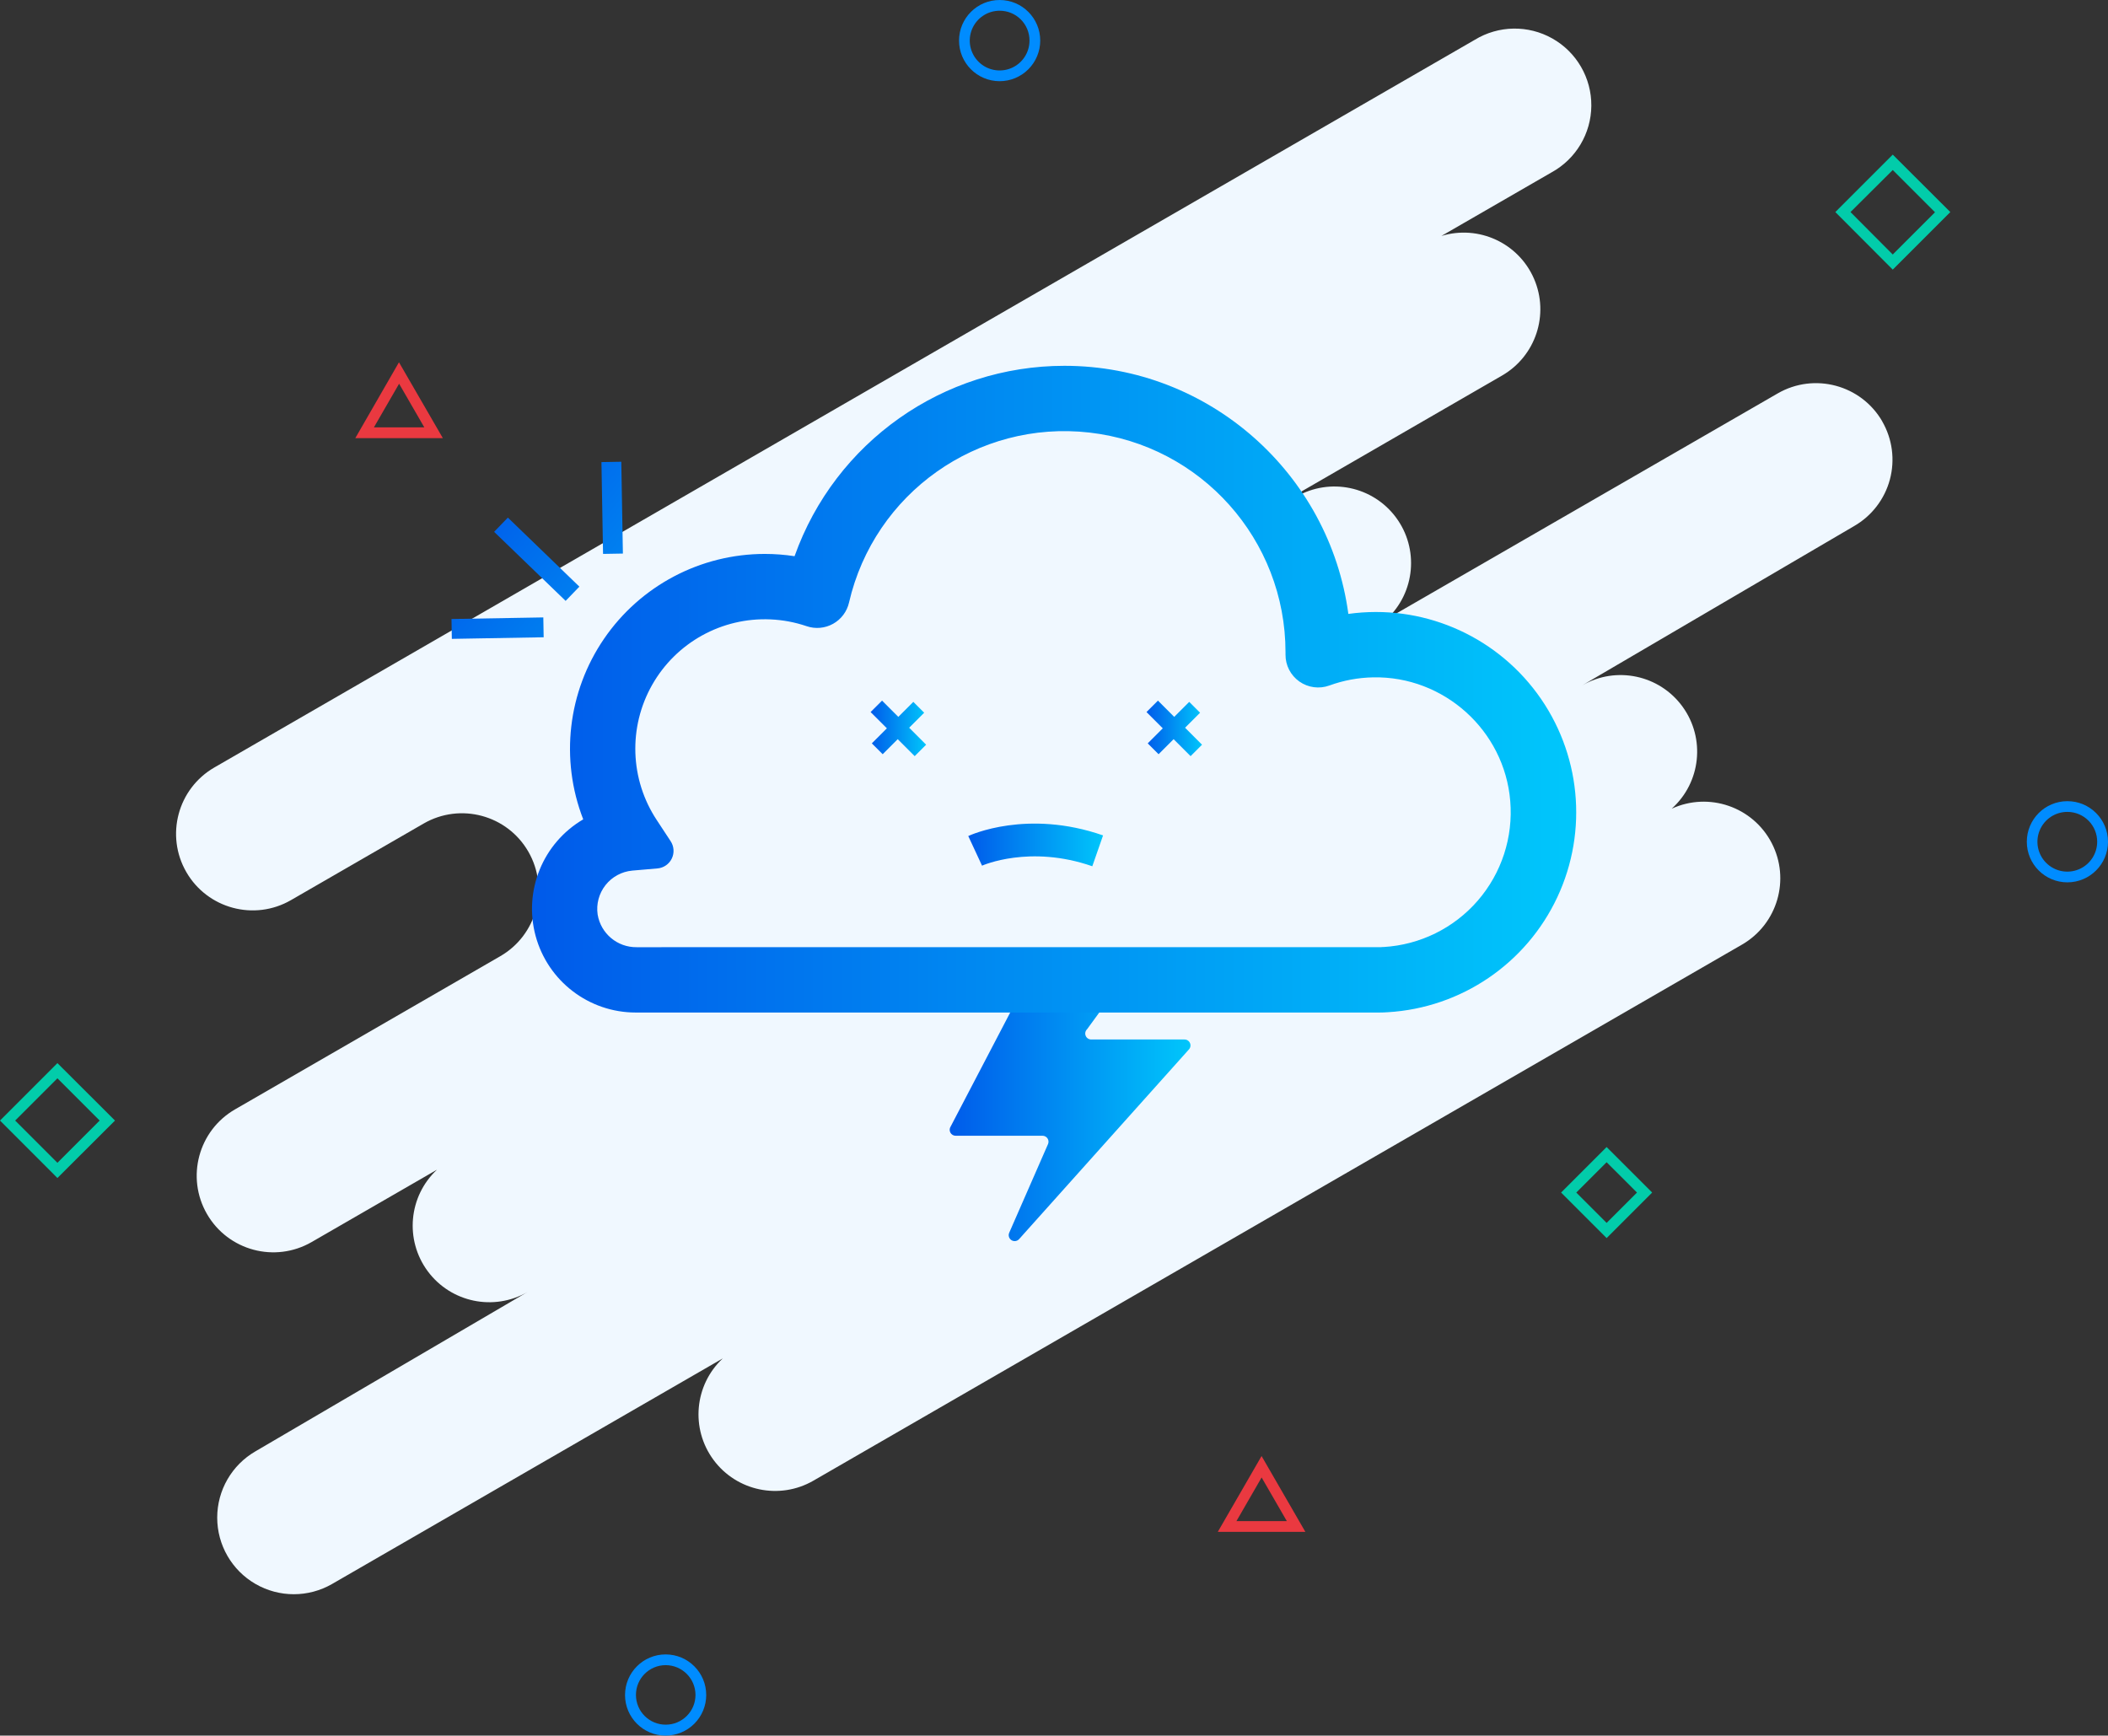 <svg xmlns="http://www.w3.org/2000/svg" width="220" height="181.15" viewBox="0 0 220 181.15">
  <rect x="0" y="0" width="220" height="181.15" fill="#333333" stroke="none"/>
  <defs>
    <linearGradient id="linearGradient-11" x1="99.116" x2="124.238" y1="115.641" y2="115.641" gradientUnits="userSpaceOnUse">
      <stop offset="0" stop-color="rgb(0,91,234)"/>
      <stop offset="1" stop-color="rgb(0,198,251)"/>
    </linearGradient>
    <linearGradient id="linearGradient-13" x1="56.401" x2="163.23" y1="71.932" y2="71.932" gradientUnits="userSpaceOnUse">
      <stop offset="0" stop-color="rgb(0,91,234)"/>
      <stop offset="1" stop-color="rgb(0,198,251)"/>
    </linearGradient>
    <linearGradient id="linearGradient-15" x1="101.053" x2="115.121" y1="88.189" y2="88.189" gradientUnits="userSpaceOnUse">
      <stop offset="0" stop-color="rgb(0,91,234)"/>
      <stop offset="1" stop-color="rgb(0,198,251)"/>
    </linearGradient>
    <linearGradient id="linearGradient-17" x1="55.127" x2="59.589" y1="49.446" y2="93.95" gradientUnits="userSpaceOnUse">
      <stop offset="0" stop-color="rgb(0,91,234)"/>
      <stop offset="1" stop-color="rgb(0,198,251)"/>
    </linearGradient>
    <linearGradient id="linearGradient-19" x1="54.727" x2="89.447" y1="45.503" y2="73.895" gradientUnits="userSpaceOnUse">
      <stop offset="0" stop-color="rgb(0,91,234)"/>
      <stop offset="1" stop-color="rgb(0,198,251)"/>
    </linearGradient>
    <linearGradient id="linearGradient-21" x1="44.107" x2="78.827" y1="59.155" y2="87.547" gradientUnits="userSpaceOnUse">
      <stop offset="0" stop-color="rgb(0,91,234)"/>
      <stop offset="1" stop-color="rgb(0,198,251)"/>
    </linearGradient>
    <linearGradient id="linearGradient-23" x1="119.656" x2="125.45" y1="76.024" y2="76.024" gradientUnits="userSpaceOnUse">
      <stop offset="0" stop-color="rgb(0,91,234)"/>
      <stop offset="1" stop-color="rgb(0,198,251)"/>
    </linearGradient>
    <linearGradient id="linearGradient-25" x1="90.861" x2="96.655" y1="76.024" y2="76.024" gradientUnits="userSpaceOnUse">
      <stop offset="0" stop-color="rgb(0,91,234)"/>
      <stop offset="1" stop-color="rgb(0,198,251)"/>
    </linearGradient>
  </defs>
  <g>
    <path fill="rgb(240,248,255)" fill-rule="evenodd" d="M196.444 43.983c-2.21-3.82-7.098-5.127-10.919-2.919l-40.775 23.529c2.951-2.778 3.357-7.325.943-10.581-2.413-3.256-6.882-4.191-10.398-2.176l-.766.447c.445-.414.935-.777 1.46-1.081l20.769-12.003c3.519-2.031 4.955-6.379 3.337-10.107-1.618-3.728-5.775-5.648-9.662-4.465l11.483-6.629c2.547-1.392 4.14-4.054 4.162-6.957.022-2.902-1.531-5.589-4.057-7.019-2.526-1.43-5.628-1.379-8.106.133L22.373 80.103c-3.824 2.208-5.134 7.097-2.926 10.92 2.208 3.824 7.097 5.134 10.92 2.926l13.848-7.994c3.824-2.208 8.714-.897 10.921 2.927 2.208 3.824.897 8.714-2.927 10.921l-27.682 15.988c-3.824 2.208-5.133 7.098-2.925 10.921 2.208 3.824 7.098 5.133 10.921 2.925l13.082-7.553c-2.967 2.774-3.382 7.332-.965 10.597 2.417 3.264 6.898 4.197 10.417 2.168l-28.391 16.628c-2.473 1.428-3.997 4.067-3.997 6.923-0 2.856 1.524 5.495 3.997 6.923 2.473 1.428 5.521 1.428 7.994 0l40.77-23.541c-2.965 2.775-3.379 7.332-.961 10.596 2.417 3.263 6.898 4.196 10.416 2.167l96.926-55.959c3.693-2.139 5.055-6.803 3.092-10.593-1.963-3.79-6.557-5.37-10.436-3.589 3.048-2.735 3.537-7.331 1.132-10.646-2.406-3.315-6.927-4.275-10.472-2.225l28.38-16.628c1.838-1.059 3.179-2.806 3.729-4.855.549-2.049.262-4.232-.8-6.069h.006z"/>
    <path fill="rgb(2,204,170)" fill-rule="evenodd" d="M191.543 22.133l5.993 6.008 6.008-6.008-6.008-5.995-5.993 5.995zm5.993 4.431l-4.41-4.431 4.41-4.388 4.408 4.408-4.408 4.41z"/>
    <path fill="rgb(2,204,170)" fill-rule="evenodd" d="M0 116.956l5.993 5.995 6.008-5.995-6.008-5.995L0 116.956zm5.993 4.41l-4.41-4.41 4.41-4.41 4.408 4.41-4.408 4.41z"/>
    <path fill="rgb(2,204,170)" fill-rule="evenodd" d="M162.924 124.47l4.75 4.752 4.752-4.752-4.752-4.75-4.75 4.75zm4.75 3.167l-3.167-3.167 3.167-3.165 3.169 3.165-3.169 3.167z"/>
    <path fill="rgb(0,140,255)" fill-rule="evenodd" d="M65.231 176.914c0 2.34 1.897 4.236 4.236 4.236 1.124 0 2.201-.446 2.996-1.241.794-.794 1.241-1.872 1.241-2.996 0-2.34-1.897-4.236-4.236-4.236-2.34 0-4.236 1.897-4.236 4.236zm1.139-.004c-.004-1.715 1.382-3.108 3.097-3.114 1.718 0 3.112 1.39 3.118 3.107-0 1.715-1.389 3.105-3.104 3.107-1.715.002-3.107-1.386-3.111-3.1z"/>
    <path fill="rgb(0,140,255)" fill-rule="evenodd" d="M100.09 4.234c-.002 2.339 1.893 4.237 4.232 4.239 1.124.002 2.203-.444 2.999-1.239.795-.795 1.242-1.873 1.242-2.998 0-2.339-1.896-4.236-4.235-4.236-2.339-.001-4.236 1.894-4.238 4.234zm1.354-1.185c.481-1.166 1.617-1.928 2.878-1.93.827-.004 1.621.322 2.207.905.586.583.915 1.376.915 2.202.004 1.262-.752 2.401-1.916 2.887-1.164.486-2.507.223-3.401-.667-.894-.89-1.164-2.231-.683-3.397z"/>
    <path fill="rgb(0,140,255)" fill-rule="evenodd" d="M211.527 87.857c0 2.34 1.897 4.236 4.236 4.236 2.339-.001 4.235-1.897 4.236-4.236 0-2.34-1.897-4.236-4.236-4.236-2.34 0-4.236 1.897-4.236 4.236zm1.349-1.2c.486-1.165 1.626-1.922 2.888-1.917.826 0 1.618.329 2.201.914.583.585.909 1.378.906 2.204 0 1.262-.761 2.399-1.927 2.881-1.166.482-2.508.213-3.399-.681-.891-.894-1.155-2.236-.669-3.401z"/>
    <path fill="rgb(234,57,64)" fill-rule="evenodd" d="M127.095 159.885h9.138l-4.57-7.913-4.568 7.913zm7.205-1.119h-5.262l2.631-4.557 2.631 4.557z"/>
    <path fill="rgb(234,57,64)" fill-rule="evenodd" d="M37.081 45.728h9.136l-4.578-7.915-4.557 7.915zm7.203-1.121h-5.262l2.631-4.557 2.631 4.557z"/>
    <path fill="url(#linearGradient-11)" fill-rule="evenodd" d="M116.801 102.832l-3.348 4.591c-.186.177-.243.45-.145.687.098.237.332.39.589.384h9.711c.257-.006.49.146.589.384.098.237.04.51-.145.687l-17.695 19.767c-.206.229-.549.271-.806.101-.256-.171-.349-.504-.218-.782l4.046-9.245c.082-.193.061-.415-.056-.589-.117-.174-.314-.278-.524-.275h-9.055c-.23.004-.443-.12-.554-.321-.111-.201-.102-.448.024-.64l8.116-15.537c.114-.183.315-.293.53-.292h8.493c.262-.013.504.141.605.383.1.243.038.522-.157.698z"/>
    <path fill="url(#linearGradient-13)" fill-rule="evenodd" d="M66.342 105.681h77.603c.288 0 .58-.012.899-.033 7.65-.457 14.436-5.064 17.685-12.005 3.249-6.941 2.439-15.103-2.11-21.271-4.549-6.167-12.109-9.351-19.699-8.296-1.964-14.602-14.501-25.895-29.623-25.895-12.65-.003-23.932 7.955-28.173 19.872-1.028-.158-2.067-.238-3.107-.238-6.711.003-12.989 3.317-16.777 8.856-3.789 5.539-4.601 12.591-2.171 18.847-4.213 2.473-6.248 7.46-4.968 12.174 1.28 4.714 5.558 7.987 10.443 7.989zm1.72-34.2c2.505-4.419 7.277-7.059 12.352-6.833 1.283.055 2.552.294 3.768.708.914.313 1.917.223 2.761-.247.844-.47 1.449-1.275 1.664-2.216 2.633-11.435 13.43-19.072 25.089-17.746 11.659 1.326 20.466 11.191 20.465 22.925v.244c-.01 1.118.53 2.17 1.444 2.815.914.645 2.086.8 3.136.416 1.462-.533 3.002-.82 4.557-.849 7.387-.153 13.71 5.535 14.317 12.898.319 3.785-.904 7.539-3.392 10.41-2.488 2.871-6.03 4.615-9.823 4.837h-.099c-.135.019-.251.019-.356.019H66.443c-2.013.023-3.742-1.426-4.071-3.412-.159-1.091.138-2.2.82-3.066.682-.866 1.69-1.414 2.789-1.516l2.635-.228c.646-.056 1.214-.448 1.496-1.032.282-.583.235-1.272-.122-1.813l-1.45-2.206c-2.799-4.239-2.983-9.689-.478-14.108z"/>
    <path fill="url(#linearGradient-15)" fill-rule="evenodd" d="M113.998 90.415c-6.525-2.279-11.458-.085-11.508-.062l-1.438-3.093c.247-.116 6.173-2.819 14.068-.066l-1.123 3.221z"/>
    <rect width="2.066" height="10.375" x="54.984" y="53.182" fill="url(#linearGradient-17)" rx="0" ry="0" transform="rotate(-46 56.017 58.369)"/>
    <rect width="2.072" height="9.585" x="62.853" y="48.211" fill="url(#linearGradient-19)" rx="0" ry="0" transform="rotate(-1 63.888 53.004)"/>
    <rect width="9.585" height="2.072" x="47.137" y="64.525" fill="url(#linearGradient-21)" rx="0" ry="0" transform="rotate(-1 51.93 65.561)"/>
    <path fill="url(#linearGradient-23)" fill-rule="evenodd" d="M122.547 74.823l1.566-1.566 1.133 1.133-1.566 1.566 1.769 1.771-1.193 1.193-1.771-1.771-1.57 1.572-1.133-1.133 1.57-1.572-1.697-1.697 1.195-1.193 1.697 1.697z"/>
    <path fill="url(#linearGradient-25)" fill-rule="evenodd" d="M93.753 74.823l1.566-1.566 1.133 1.133-1.566 1.566 1.769 1.771-1.193 1.193-1.771-1.771-1.57 1.572-1.133-1.133 1.572-1.572-1.699-1.697 1.195-1.193 1.697 1.697z"/>
  </g>
</svg>
